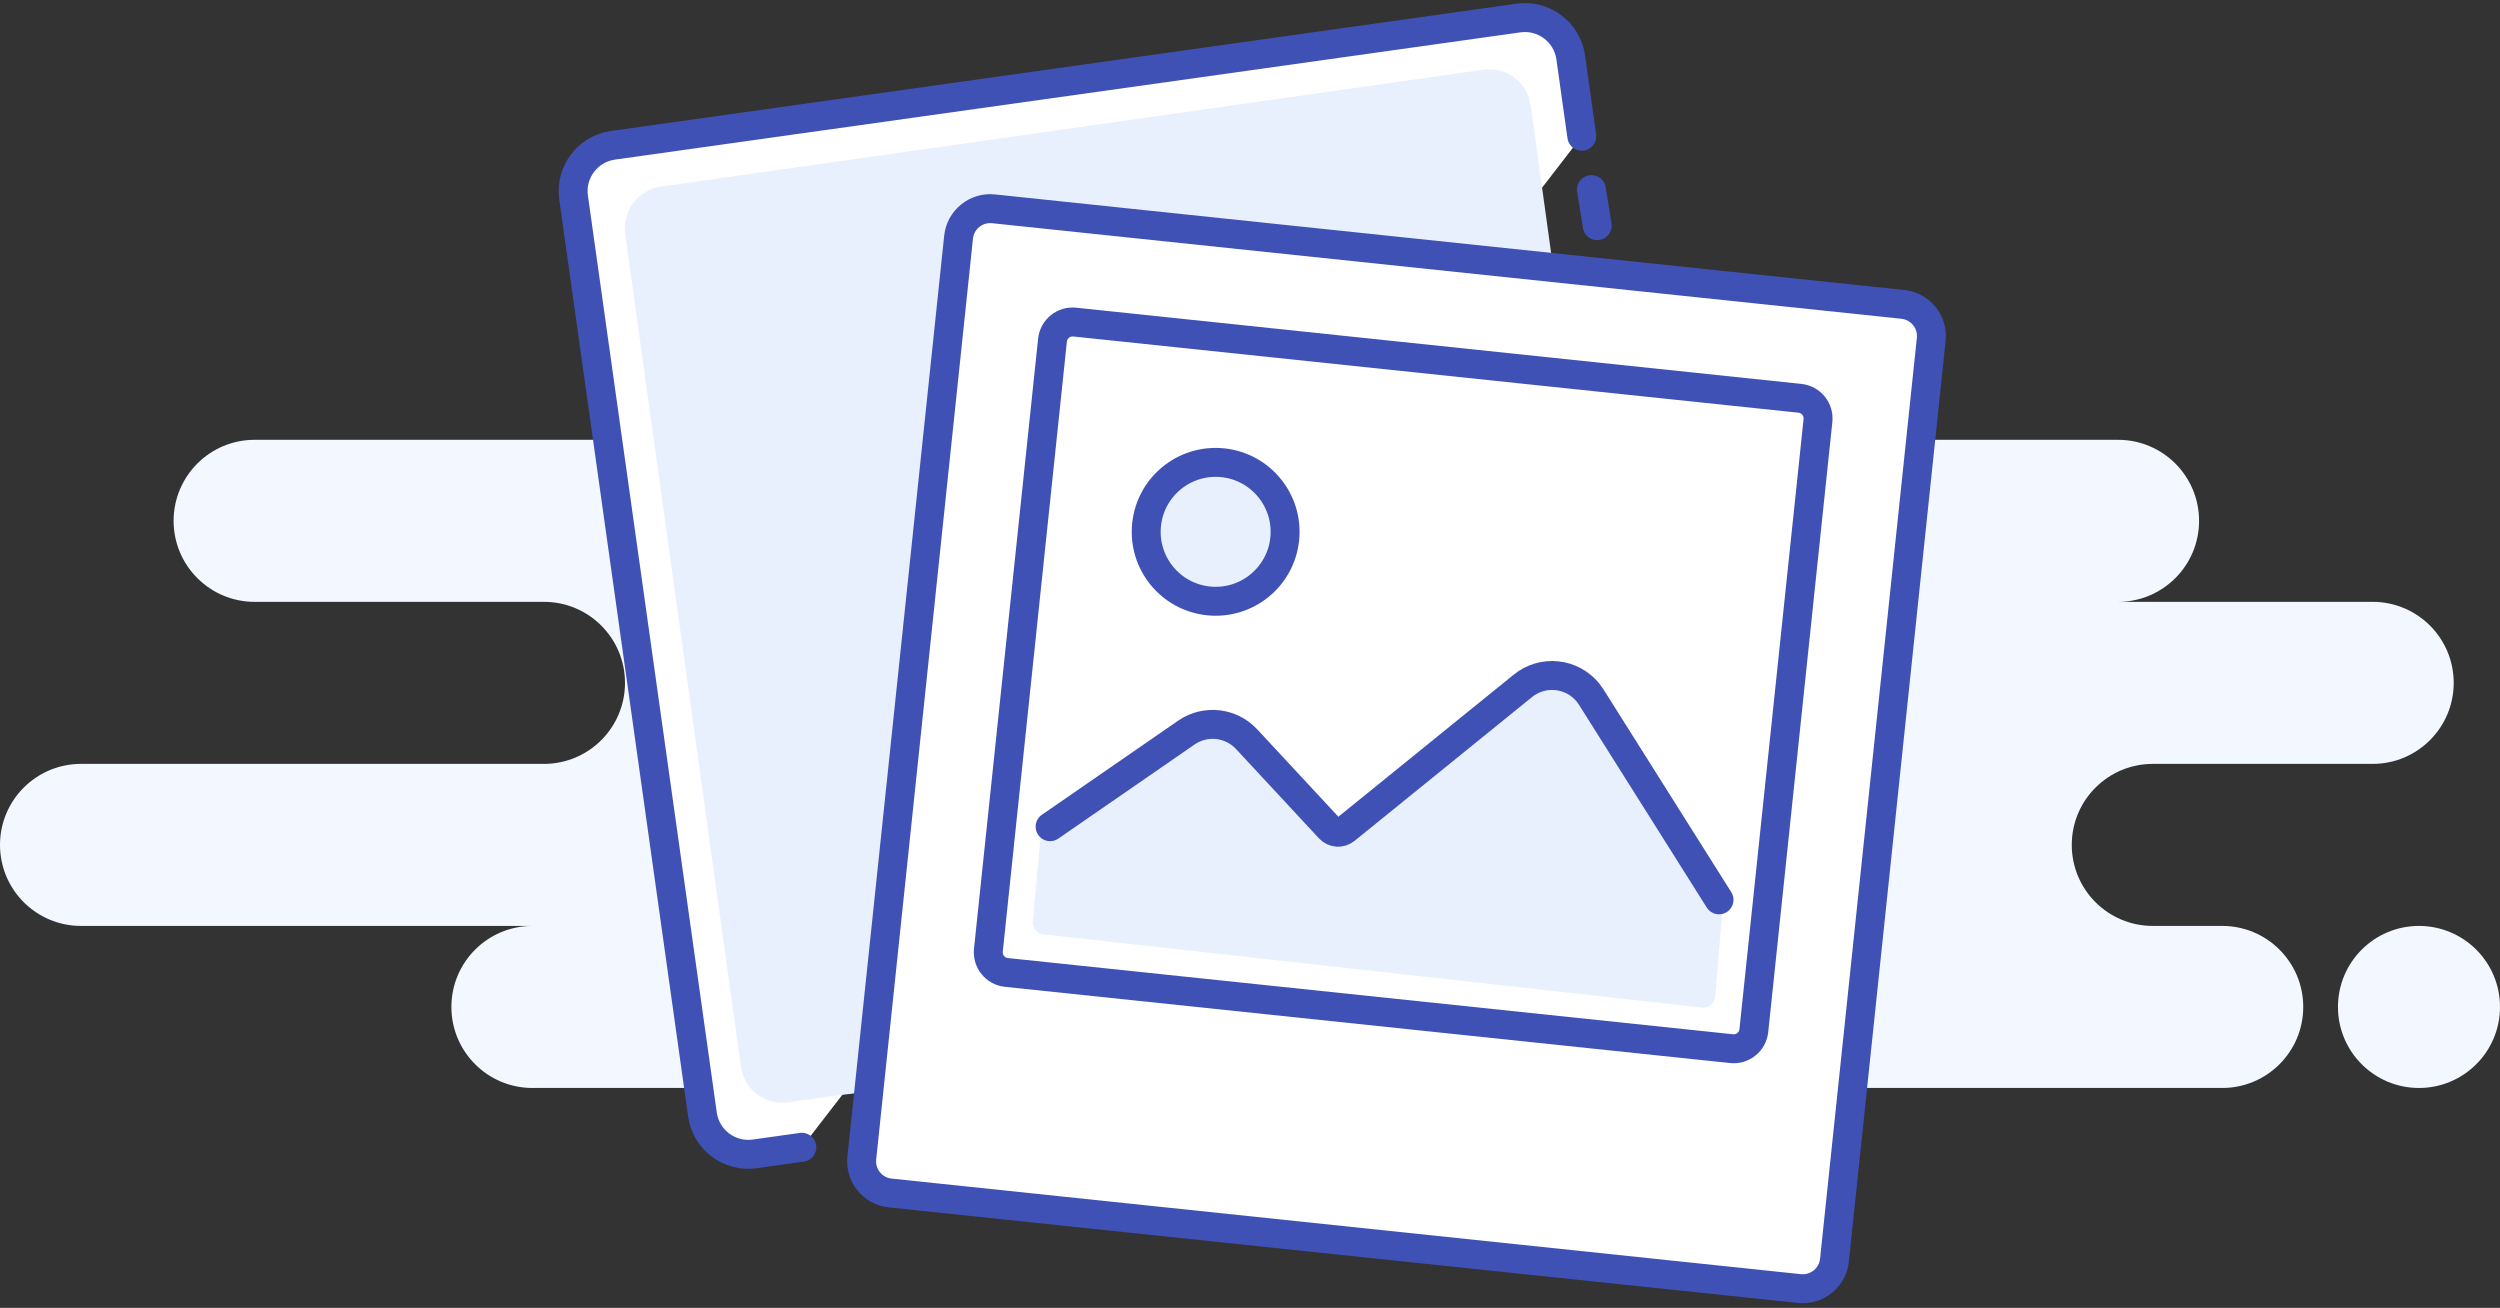 <?xml version="1.0" encoding="UTF-8"?>
<svg width="216px" height="113px" viewBox="0 0 216 113" version="1.1" xmlns="http://www.w3.org/2000/svg" xmlns:xlink="http://www.w3.org/1999/xlink">
    <rect x="0" y="0" width="216" height="113" fill="#333333" stroke="none"/>
    <!-- Generator: Sketch 57.1 (83088) - https://sketch.com -->
    <title>EmptyState</title>
    <desc>Created with Sketch.</desc>
    <g id="Page-1" stroke="none" stroke-width="1" fill="none" fill-rule="evenodd">
        <g id="Card---No-Images" transform="translate(-92, -90)">
            <g id="NoImages" transform="translate(75, 50)">
                <path d="M136,64 C139.866,64 143,67.134 143,71 C143,74.866 139.866,78 136,78 L200,78 C203.866,78 207,81.134 207,85 C207,88.866 203.866,92 200,92 L222,92 C225.866,92 229,95.134 229,99 C229,102.866 225.866,106 222,106 L203,106 C199.134,106 196,109.134 196,113 C196,116.866 199.134,120 203,120 L209,120 C212.866,120 216,123.134 216,127 C216,130.866 212.866,134 209,134 L157,134 C156.485,134 155.983,133.944 155.5,133.839 C155.017,133.944 154.515,134 154,134 L63,134 C59.134,134 56,130.866 56,127 C56,123.134 59.134,120 63,120 L24,120 C20.134,120 17,116.866 17,113 C17,109.134 20.134,106 24,106 L64,106 C67.866,106 71,102.866 71,99 C71,95.134 67.866,92 64,92 L39,92 C35.134,92 32,88.866 32,85 C32,81.134 35.134,78 39,78 L79,78 C75.134,78 72,74.866 72,71 C72,67.134 75.134,64 79,64 L136,64 Z M226,120 C229.866,120 233,123.134 233,127 C233,130.866 229.866,134 226,134 C222.134,134 219,130.866 219,127 C219,123.134 222.134,120 226,120 Z" id="Background" fill="#F3F7FF"></path>
                <g id="Photo2" stroke-width="1" transform="translate(65.983, 40.987)">
                    <path d="M84.608,5.639 L88.718,5.639 C90.927,5.639 92.718,7.43 92.718,9.639 L92.718,89.639 C92.718,91.848 90.927,93.639 88.718,93.639 L9.718,93.639 C7.509,93.639 5.718,91.848 5.718,89.639 C5.718,86.229 5.718,83.937 5.718,82.764" id="Rectangle" fill="#FFFFFF" transform="translate(49.218, 49.639) rotate(-188) translate(-49.218, -49.639) "></path>
                    <path d="M22.823,93.725 L19.127,94.251 C17.14,94.533 15.306,93.152 15.03,91.166 L5.035,19.241 C4.759,17.255 6.146,15.416 8.132,15.133 L79.17,5.037 C81.156,4.754 82.99,6.135 83.266,8.122 L84.125,14.302 C84.172,14.637 87.24,36.836 93.331,80.901 C93.637,83.113 92.111,85.158 89.923,85.467 C89.9,85.47 89.876,85.474 89.852,85.476 L22.823,93.725 Z" id="Rectangle" fill="#E8F0FE"></path>
                    <path d="M84.608,5.639 L88.718,5.639 C90.927,5.639 92.718,7.43 92.718,9.639 L92.718,89.639 C92.718,91.848 90.927,93.639 88.718,93.639 L9.718,93.639 C7.509,93.639 5.718,91.848 5.718,89.639 C5.718,86.229 5.718,83.937 5.718,82.764" id="Rectangle" stroke="#3F51B5" stroke-width="2.5" stroke-linecap="round" transform="translate(49.218, 49.639) rotate(-188) translate(-49.218, -49.639) "></path>
                    <path d="M88.517,15.393 L89.017,18.513" id="Line" stroke="#3F51B5" stroke-width="2.5" stroke-linecap="round"></path>
                </g>
                <g id="Photo1" stroke-width="1" transform="translate(89.159, 55.686)">
                    <path d="M9,6.25 C7.481,6.25 6.25,7.481 6.25,9 L6.25,89 C6.25,90.519 7.481,91.75 9,91.75 L88,91.75 C89.519,91.75 90.75,90.519 90.75,89 L90.75,9 C90.75,7.481 89.519,6.25 88,6.25 L9,6.25 Z" id="Rectangle" stroke="#3F51B5" stroke-width="2.5" fill="#FFFFFF" transform="translate(48.5, 49) rotate(6) translate(-48.5, -49) "></path>
                    <path d="M17.575,14.03 L80.575,14.03 C82.232,14.03 83.575,15.373 83.575,17.03 L83.575,70.03 C83.575,71.687 82.232,73.03 80.575,73.03 L17.575,73.03 C15.918,73.03 14.575,71.687 14.575,70.03 L14.575,17.03 C14.575,15.373 15.918,14.03 17.575,14.03 Z" id="Rectangle" fill="#FFFFFF" transform="translate(49.075, 43.53) rotate(6) translate(-49.075, -43.53) "></path>
                    <path d="M20.766,57.047 L29.819,49.451 C31.328,48.184 33.535,48.206 35.02,49.502 L42.962,56.432 C43.358,56.778 43.955,56.758 44.327,56.386 L58.283,42.421 C59.845,40.858 62.377,40.857 63.94,42.419 C64.041,42.52 64.136,42.626 64.226,42.737 L75.766,57.047 L75.766,57.047 L77.441,59.276 L77.608,67.428 C77.619,67.98 77.181,68.437 76.629,68.448 C76.62,68.448 76.611,68.448 76.602,68.448 L19.29,68.108 C18.745,68.105 18.303,67.666 18.296,67.121 L18.19,58.889 L18.19,58.889 L20.766,57.047 Z" id="Path-2" fill="#E8F0FE" transform="translate(47.909, 53.863) rotate(6) translate(-47.909, -53.863) "></path>
                    <path d="M17.575,15.28 C16.608,15.28 15.825,16.064 15.825,17.03 L15.825,70.03 C15.825,70.997 16.608,71.78 17.575,71.78 L80.575,71.78 C81.541,71.78 82.325,70.997 82.325,70.03 L82.325,17.03 C82.325,16.064 81.541,15.28 80.575,15.28 L17.575,15.28 Z" id="Rectangle" stroke="#3F51B5" stroke-width="2.5" transform="translate(49.075, 43.53) rotate(6) translate(-49.075, -43.53) "></path>
                    <circle id="Oval" stroke="#3F51B5" stroke-width="2.5" fill="#E8F0FE" transform="translate(32.873, 30.264) rotate(6) translate(-32.873, -30.264) " cx="32.873" cy="30.264" r="6"></circle>
                    <path d="M19.315,58.825 C21.735,56.749 25.366,53.634 30.207,49.48 C31.717,48.214 33.924,48.235 35.408,49.531 L43.35,56.462 C43.746,56.808 44.343,56.787 44.715,56.415 L58.671,42.45 C60.233,40.888 62.766,40.887 64.328,42.448 C64.429,42.549 64.525,42.656 64.614,42.767 C71.552,51.577 75.832,57.011 77.453,59.07" id="Path-2" stroke="#3F51B5" stroke-width="2.5" stroke-linecap="round" transform="translate(48.384, 50.174) rotate(6) translate(-48.384, -50.174) "></path>
                </g>
            </g>
        </g>
    </g>
</svg>